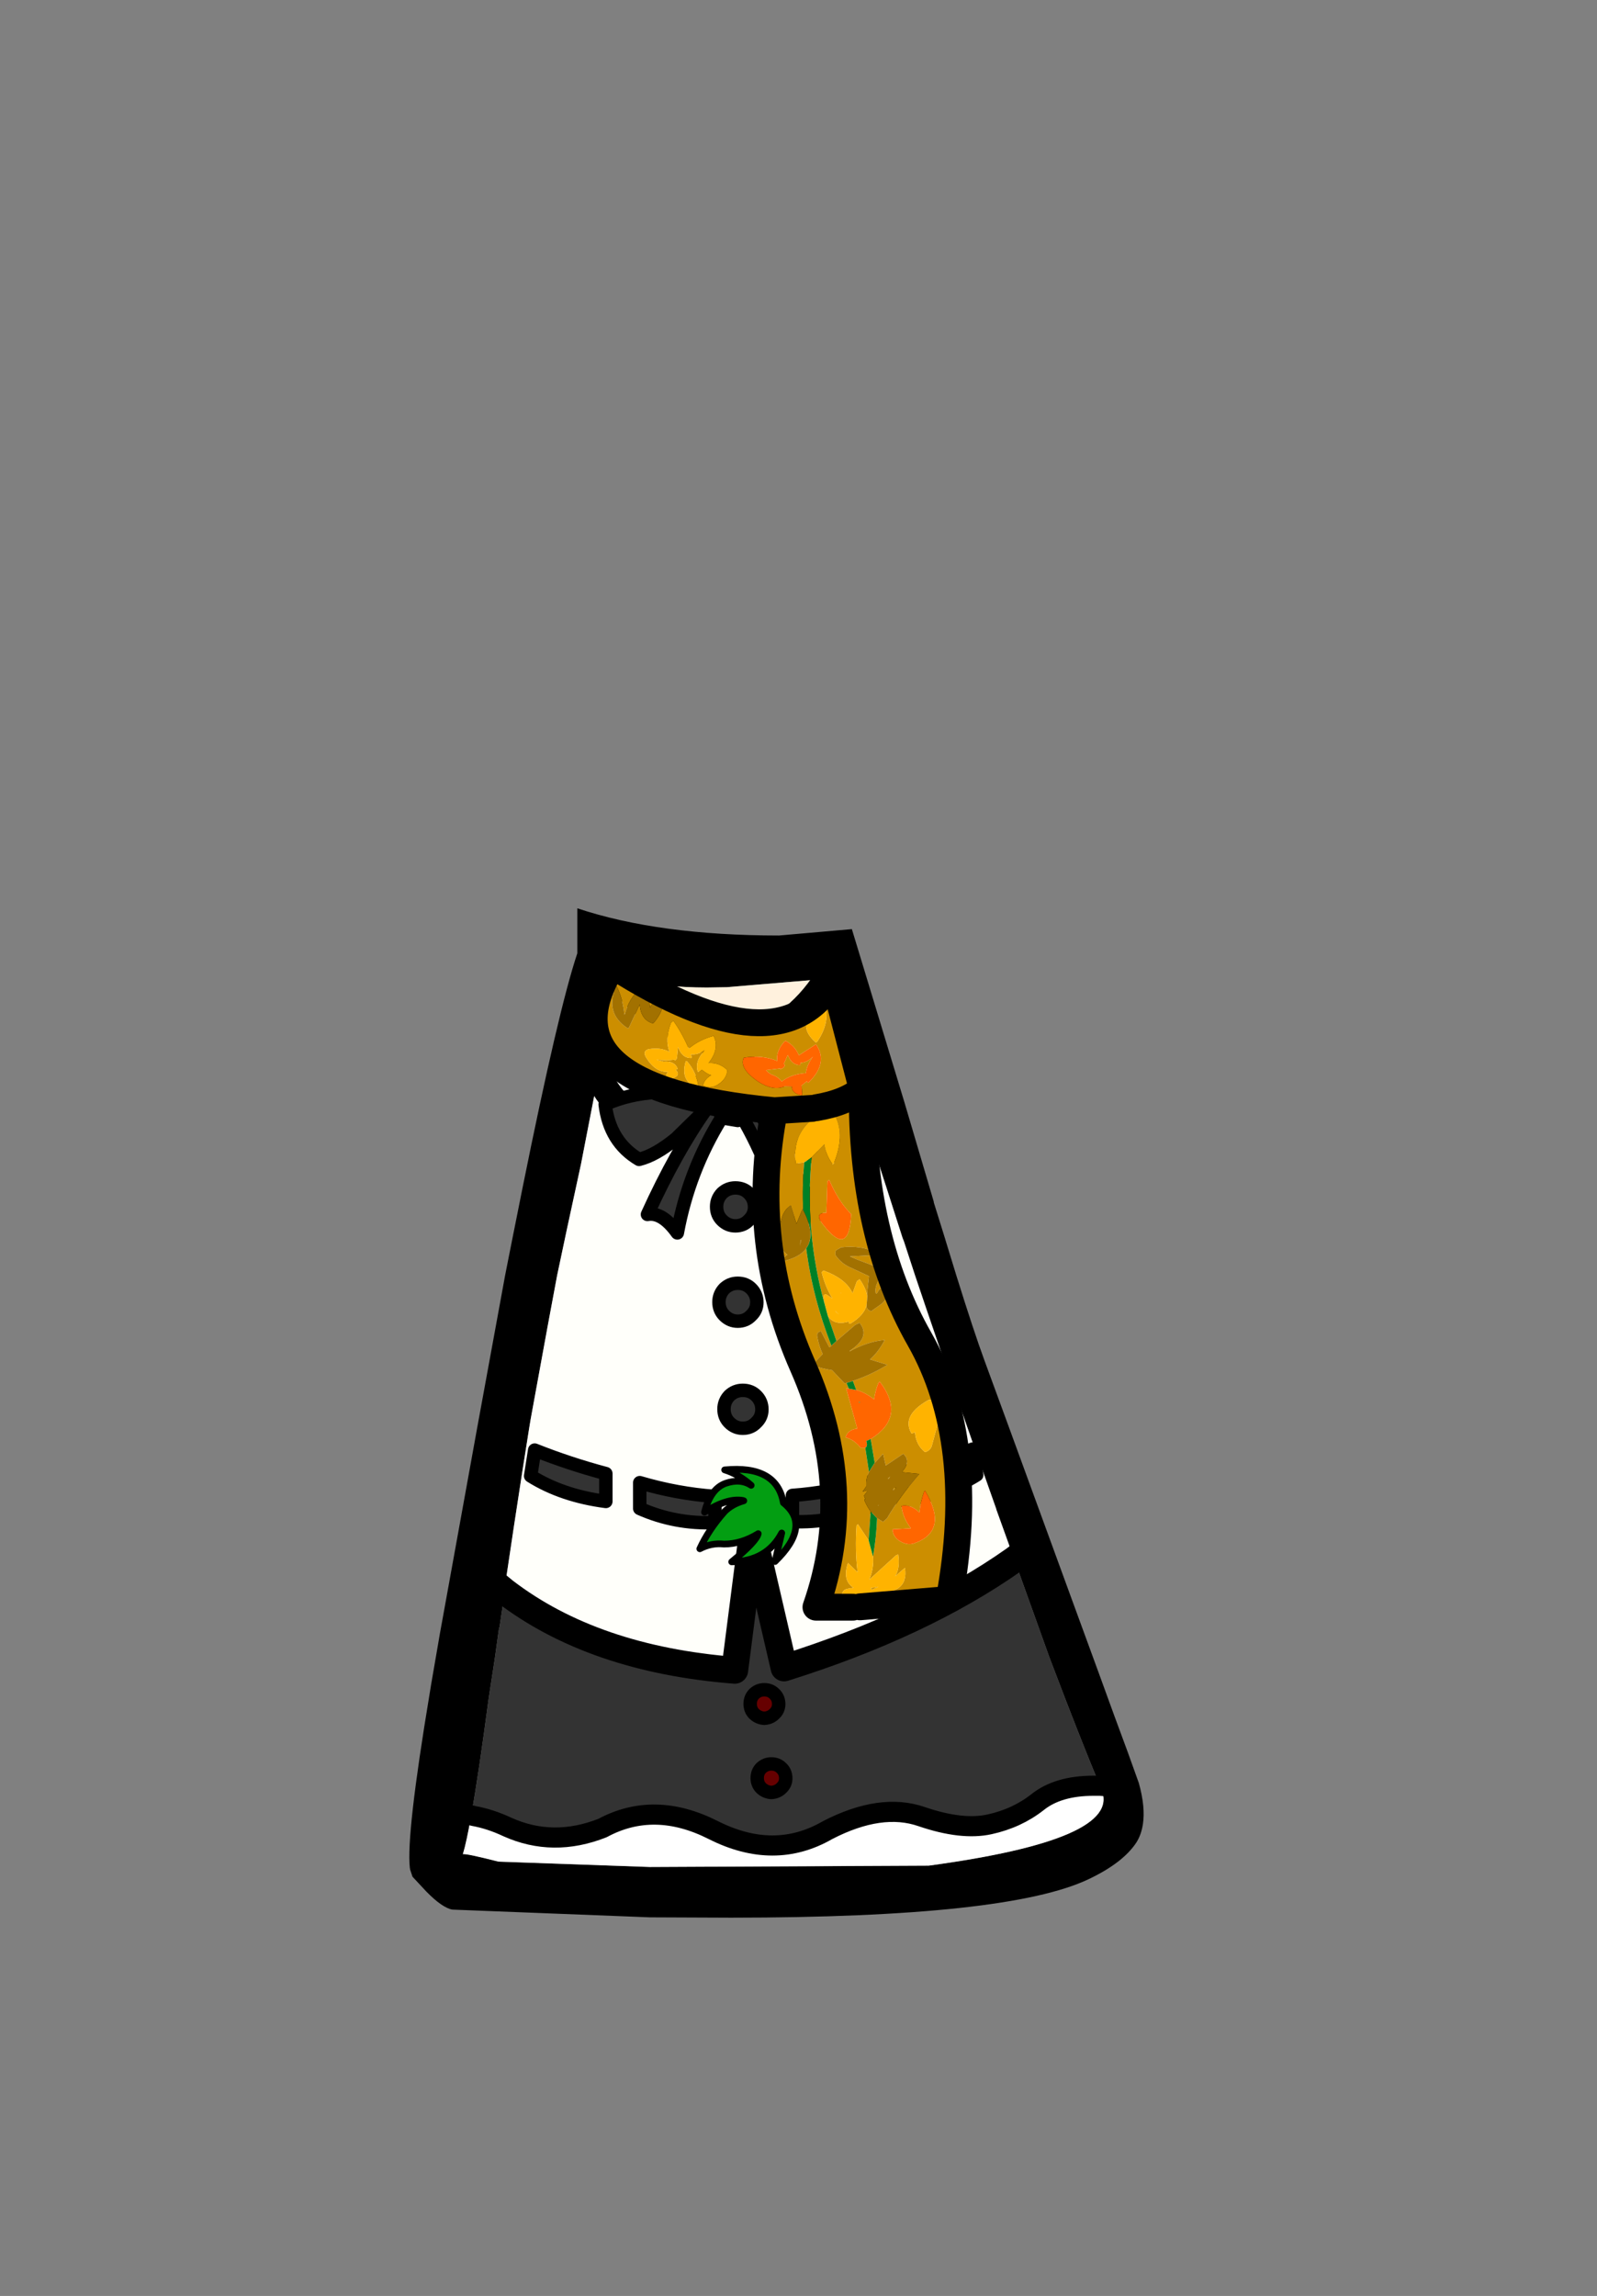 <?xml version="1.0" encoding="UTF-8" standalone="no"?>
<svg xmlns:xlink="http://www.w3.org/1999/xlink" height="342.0px" width="237.9px" xmlns="http://www.w3.org/2000/svg">
  <rect width="100%" height="100%" fill="#808080" stroke="none"/>
  <g transform="matrix(1, 0, 0, 1, 118.05, 273.9)">
    <use height="150.35" transform="matrix(1.0, 0.0, 0.0, 1.0, -57.05, -138.6)" width="109.35" xlink:href="#shape0"/>
    <use height="99.65" transform="matrix(1.0, 0.0, 0.0, 1.0, -31.55, -132.1)" width="58.3" xlink:href="#shape1"/>
  </g>
  <defs>
    <g id="shape0" transform="matrix(1, 0, 0, 1, 57.05, 138.6)">
      <path d="M6.15 -129.85 L5.15 -128.05 6.15 -129.85 M5.15 -128.05 L5.15 -128.1 -9.75 -126.85 -12.75 -126.8 Q-19.25 -126.8 -25.55 -128.15 L-26.25 -128.3 -28.95 -113.65 -31.5 -100.5 -33.6 -90.8 -35.05 -83.95 -36.45 -76.45 -39.0 -62.5 -39.2 -61.3 -40.25 -54.65 -41.5 -46.5 -42.8 -37.8 -42.8 -37.75 -42.85 -36.85 -43.65 -31.45 -43.7 -31.5 -43.7 -31.45 -43.85 -30.4 -44.35 -26.8 -45.25 -20.95 Q-46.75 -9.6 -47.85 -3.5 -48.55 0.5 -49.1 2.3 -48.7 2.15 -43.8 3.4 L-21.25 4.2 20.3 4.0 Q49.1 0.1 46.05 -7.25 L45.8 -7.9 Q42.8 -15.1 38.65 -26.05 L38.25 -27.1 33.05 -41.6 30.35 -49.1 30.35 -49.15 27.35 -57.65 27.15 -58.15 26.05 -61.3 Q21.4 -74.55 18.25 -83.95 L16.6 -89.0 16.4 -89.5 14.0 -97.0 12.7 -101.0 9.4 -111.7 Q5.25 -125.2 5.15 -128.05 M11.1 -115.15 L9.4 -111.7 11.1 -115.15 M35.8 -43.7 L33.05 -41.6 35.8 -43.7 M19.25 -101.0 L21.05 -94.9 21.05 -94.8 22.7 -89.5 22.85 -89.0 24.4 -83.95 Q27.0 -75.6 28.6 -71.25 L32.25 -61.3 41.4 -36.25 45.7 -24.5 47.9 -18.45 49.95 -12.9 51.6 -8.3 Q52.6 -4.7 52.2 -2.15 51.95 -0.55 51.2 0.6 49.2 3.6 44.15 6.0 32.15 11.75 -9.15 11.75 L-21.25 11.7 -50.65 10.55 Q-52.15 10.3 -54.55 7.85 L-56.6 5.65 -56.95 4.6 -57.0 4.3 Q-57.55 -0.6 -54.05 -21.6 L-53.85 -22.85 -52.65 -29.8 -52.55 -30.4 -52.05 -33.15 -46.95 -61.3 -42.8 -83.95 -41.8 -89.0 -40.2 -97.0 Q-34.85 -123.55 -32.05 -131.9 L-32.05 -138.6 Q-19.9 -134.55 -2.0 -134.55 L8.85 -135.5 16.65 -109.8 19.25 -101.0 M47.9 -7.75 L45.8 -7.9 47.9 -7.75 M-51.25 -3.8 L-47.85 -3.5 -51.25 -3.8 M-26.8 -130.1 L-25.55 -128.15 -26.8 -130.1 M-30.6 -118.05 Q-29.95 -115.65 -28.95 -113.65 -29.95 -115.65 -30.6 -118.05 M-45.05 -38.65 L-42.85 -36.85 -45.05 -38.65" fill="#000000" fill-rule="evenodd" stroke="none"/>
      <path d="M-25.55 -128.15 Q-19.25 -126.8 -12.75 -126.8 L-9.75 -126.85 5.15 -128.1 5.15 -128.05 Q0.3 -120.35 -8.85 -117.65 -20.35 -120.85 -25.55 -128.15" fill="#fff1dd" fill-rule="evenodd" stroke="none"/>
      <path d="M-25.55 -128.15 Q-20.35 -120.85 -8.85 -117.65 0.3 -120.35 5.15 -128.05 5.25 -125.2 9.4 -111.7 L12.7 -101.0 14.0 -97.0 16.4 -89.5 16.6 -89.0 18.25 -83.95 Q21.4 -74.55 26.05 -61.3 L27.15 -58.15 27.35 -57.65 30.35 -49.15 30.35 -49.1 33.05 -41.6 Q19.3 -31.9 -1.25 -25.45 L-5.95 -45.75 -8.6 -25.1 Q-29.65 -26.75 -42.85 -36.85 L-42.8 -37.75 -42.8 -37.8 -41.5 -46.5 -40.25 -54.65 -39.2 -61.3 -39.0 -62.5 -36.45 -76.45 -35.05 -83.95 -33.6 -90.8 -31.5 -100.5 -28.95 -113.65 -26.25 -128.3 -25.55 -128.15 M16.25 -50.4 Q22.75 -51.25 27.45 -54.2 L26.85 -58.05 Q21.7 -56.0 16.25 -54.55 L16.25 -50.4 M0.0 -51.15 L0.0 -47.25 Q5.9 -47.0 11.2 -49.35 L11.2 -53.2 Q5.6 -51.55 0.0 -51.15 M9.4 -111.7 Q6.1 -106.5 -0.05 -104.5 L-8.85 -117.65 -18.3 -105.15 Q-25.55 -106.75 -28.95 -113.65 -25.55 -106.75 -18.3 -105.15 L-8.85 -117.65 -0.05 -104.5 Q6.1 -106.5 9.4 -111.7 M-11.55 -51.0 Q-17.15 -51.4 -22.75 -53.05 L-22.75 -49.2 Q-17.45 -46.85 -11.55 -47.1 L-11.55 -51.0 M-27.8 -54.4 Q-33.25 -55.85 -38.4 -57.9 L-39.0 -54.05 Q-34.3 -51.1 -27.8 -50.25 L-27.8 -54.4" fill="#fffffa" fill-rule="evenodd" stroke="none"/>
      <path d="M0.0 -51.15 Q5.6 -51.55 11.2 -53.2 L11.2 -49.35 Q5.9 -47.0 0.0 -47.25 L0.0 -51.15 M16.25 -50.4 L16.25 -54.55 Q21.7 -56.0 26.85 -58.05 L27.45 -54.2 Q22.75 -51.25 16.25 -50.4 M33.05 -41.6 L38.25 -27.1 38.65 -26.05 Q42.8 -15.1 45.8 -7.9 L44.85 -7.9 Q39.55 -7.9 36.5 -5.45 33.45 -3.05 29.35 -2.15 25.25 -1.25 19.25 -3.3 13.2 -5.4 5.25 -1.3 -2.7 3.3 -11.8 -1.3 -20.6 -5.75 -28.3 -1.6 -35.65 1.3 -42.45 -1.75 -45.0 -2.95 -47.5 -3.4 L-47.85 -3.5 Q-46.75 -9.6 -45.25 -20.95 L-44.35 -26.8 -43.85 -30.4 -43.7 -31.45 -43.65 -31.45 -42.85 -36.85 Q-29.65 -26.75 -8.6 -25.1 L-5.95 -45.75 -1.25 -25.45 Q19.3 -31.9 33.05 -41.6 M-27.8 -54.4 L-27.8 -50.25 Q-34.3 -51.1 -39.0 -54.05 L-38.4 -57.9 Q-33.25 -55.85 -27.8 -54.4 M-11.55 -51.0 L-11.55 -47.1 Q-17.45 -46.85 -22.75 -49.2 L-22.75 -53.05 Q-17.15 -51.4 -11.55 -51.0" fill="#333333" fill-rule="evenodd" stroke="none"/>
      <path d="M-47.85 -3.5 L-47.5 -3.4 Q-45.0 -2.95 -42.45 -1.75 -35.65 1.3 -28.3 -1.6 -20.6 -5.75 -11.8 -1.3 -2.7 3.3 5.25 -1.3 13.2 -5.4 19.25 -3.3 25.25 -1.25 29.35 -2.15 33.45 -3.05 36.5 -5.45 39.55 -7.9 44.85 -7.9 L45.8 -7.9 46.05 -7.25 Q49.1 0.1 20.3 4.0 L-21.25 4.2 -43.8 3.4 Q-48.7 2.15 -49.1 2.3 -48.55 0.5 -47.85 -3.5" fill="#ffffff" fill-rule="evenodd" stroke="none"/>
      <path d="M5.15 -128.05 L6.15 -129.85 M-25.55 -128.15 Q-20.35 -120.85 -8.85 -117.65 0.3 -120.35 5.15 -128.05 M9.4 -111.7 L11.1 -115.15 M33.05 -41.6 L35.8 -43.7 M-28.95 -113.65 Q-25.55 -106.75 -18.3 -105.15 L-8.85 -117.65 -0.05 -104.5 Q6.1 -106.5 9.4 -111.7 M-25.55 -128.15 L-26.8 -130.1 M-42.85 -36.85 Q-29.65 -26.75 -8.6 -25.1 L-5.95 -45.75 -1.25 -25.45 Q19.3 -31.9 33.05 -41.6 M-28.95 -113.65 Q-29.95 -115.65 -30.6 -118.05 M-42.85 -36.85 L-45.05 -38.65" fill="none" stroke="#000000" stroke-linecap="round" stroke-linejoin="round" stroke-width="4.0"/>
      <path d="M16.25 -50.4 Q22.75 -51.25 27.45 -54.2 L26.85 -58.05 Q21.7 -56.0 16.25 -54.55 L16.25 -50.4 M0.0 -51.15 L0.0 -47.25 Q5.9 -47.0 11.2 -49.35 L11.2 -53.2 Q5.6 -51.55 0.0 -51.15 M-27.8 -54.4 L-27.8 -50.25 Q-34.3 -51.1 -39.0 -54.05 L-38.4 -57.9 Q-33.25 -55.85 -27.8 -54.4 M-11.55 -51.0 L-11.55 -47.1 Q-17.45 -46.85 -22.75 -49.2 L-22.75 -53.05 Q-17.15 -51.4 -11.55 -51.0" fill="none" stroke="#000000" stroke-linecap="round" stroke-linejoin="round" stroke-width="2.0"/>
      <path d="M45.8 -7.9 L47.9 -7.75 M-47.85 -3.5 L-47.5 -3.4 Q-45.0 -2.95 -42.45 -1.75 -35.65 1.3 -28.3 -1.6 -20.6 -5.75 -11.8 -1.3 -2.7 3.3 5.25 -1.3 13.2 -5.4 19.25 -3.3 25.25 -1.25 29.35 -2.15 33.45 -3.05 36.5 -5.45 39.55 -7.9 44.85 -7.9 L45.8 -7.9 M-47.85 -3.5 L-51.25 -3.8" fill="none" stroke="#000000" stroke-linecap="round" stroke-linejoin="round" stroke-width="3.0"/>
      <path d="M-5.4 -62.0 Q-6.2 -61.15 -7.4 -61.15 -8.55 -61.15 -9.4 -62.0 -10.2 -62.8 -10.2 -64.0 -10.2 -65.15 -9.4 -66.0 -8.55 -66.8 -7.4 -66.8 -6.2 -66.8 -5.4 -66.0 -4.55 -65.15 -4.55 -63.95 -4.55 -62.8 -5.4 -62.0" fill="#333333" fill-rule="evenodd" stroke="none"/>
      <path d="M-5.4 -62.0 Q-6.2 -61.15 -7.4 -61.15 -8.55 -61.15 -9.4 -62.0 -10.2 -62.8 -10.2 -64.0 -10.2 -65.15 -9.4 -66.0 -8.55 -66.8 -7.4 -66.8 -6.2 -66.8 -5.4 -66.0 -4.55 -65.15 -4.55 -63.95 -4.55 -62.8 -5.4 -62.0" fill="none" stroke="#000000" stroke-linecap="round" stroke-linejoin="round" stroke-width="2.0"/>
      <path d="M-6.15 -77.95 Q-6.95 -77.1 -8.15 -77.1 -9.3 -77.1 -10.15 -77.95 -10.95 -78.75 -10.95 -79.95 -10.95 -81.1 -10.15 -81.95 -9.3 -82.75 -8.15 -82.75 -6.95 -82.75 -6.15 -81.95 -5.3 -81.1 -5.3 -79.9 -5.3 -78.75 -6.15 -77.95" fill="#333333" fill-rule="evenodd" stroke="none"/>
      <path d="M-6.15 -77.95 Q-6.95 -77.1 -8.15 -77.1 -9.3 -77.1 -10.15 -77.95 -10.95 -78.75 -10.95 -79.95 -10.95 -81.1 -10.15 -81.95 -9.3 -82.75 -8.15 -82.75 -6.95 -82.75 -6.15 -81.95 -5.3 -81.1 -5.3 -79.9 -5.3 -78.75 -6.15 -77.95" fill="none" stroke="#000000" stroke-linecap="round" stroke-linejoin="round" stroke-width="2.0"/>
      <path d="M9.85 -109.2 Q9.2 -103.6 4.8 -101.0 2.35 -101.6 -0.7 -104.1 -2.85 -105.85 -5.25 -108.55 -0.75 -102.15 3.55 -92.8 1.3 -93.2 -0.9 -90.05 -2.65 -99.25 -7.65 -107.8 L-8.15 -107.0 -10.55 -107.4 Q-15.45 -99.5 -17.15 -90.25 -19.4 -93.4 -21.6 -93.0 -17.35 -102.35 -12.8 -108.75 L-17.35 -104.3 Q-20.4 -101.8 -22.85 -101.2 -27.25 -103.8 -27.9 -109.4 -20.75 -112.55 -11.5 -110.25 -11.0 -112.5 -7.1 -111.4 L-7.05 -110.25 Q2.7 -112.35 9.85 -109.2 M-7.65 -107.8 Q-7.15 -108.9 -7.05 -110.2 L-7.05 -110.25 -5.4 -108.7 -7.05 -110.25 -7.05 -110.2 Q-7.15 -108.9 -7.65 -107.8 M-10.55 -107.4 L-11.5 -110.25 -12.65 -108.95 -12.8 -108.75 -12.65 -108.95 -11.5 -110.25 -10.55 -107.4 M-5.4 -108.7 L-5.25 -108.55 -5.4 -108.7" fill="#333333" fill-rule="evenodd" stroke="none"/>
      <path d="M9.85 -109.2 Q9.2 -103.6 4.8 -101.0 2.35 -101.6 -0.7 -104.1 -2.85 -105.85 -5.25 -108.55 M3.55 -92.8 Q1.3 -93.2 -0.9 -90.05 -2.65 -99.25 -7.65 -107.8 L-8.15 -107.0 -10.55 -107.4 Q-15.45 -99.5 -17.15 -90.25 -19.4 -93.4 -21.6 -93.0 -17.35 -102.35 -12.8 -108.75 L-17.35 -104.3 Q-20.4 -101.8 -22.85 -101.2 -27.25 -103.8 -27.9 -109.4 -20.75 -112.55 -11.5 -110.25 -11.0 -112.5 -7.1 -111.4 L-7.05 -110.25 -7.05 -110.2 Q-7.15 -108.9 -7.65 -107.8 M-12.8 -108.75 L-12.65 -108.95 -11.5 -110.25 -10.55 -107.4 M-5.4 -108.7 L-7.05 -110.25" fill="none" stroke="#000000" stroke-linecap="round" stroke-linejoin="round" stroke-width="2.0"/>
      <path d="M-5.25 -108.55 Q-0.75 -102.15 3.55 -92.8 M-7.05 -110.25 Q2.7 -112.35 9.85 -109.2 M-5.25 -108.55 L-5.4 -108.7" fill="none" stroke="#000000" stroke-linecap="round" stroke-linejoin="round" stroke-width="2.0"/>
      <path d="M-6.5 -92.15 Q-7.3 -91.3 -8.5 -91.3 -9.65 -91.3 -10.5 -92.15 -11.3 -92.95 -11.3 -94.15 -11.3 -95.3 -10.5 -96.15 -9.65 -96.95 -8.5 -96.95 -7.3 -96.95 -6.5 -96.15 -5.65 -95.3 -5.65 -94.1 -5.65 -92.95 -6.5 -92.15" fill="#333333" fill-rule="evenodd" stroke="none"/>
      <path d="M-6.5 -92.15 Q-7.3 -91.3 -8.5 -91.3 -9.65 -91.3 -10.5 -92.15 -11.3 -92.95 -11.3 -94.15 -11.3 -95.3 -10.5 -96.15 -9.65 -96.95 -8.5 -96.95 -7.3 -96.95 -6.5 -96.15 -5.65 -95.3 -5.65 -94.1 -5.65 -92.95 -6.5 -92.15" fill="none" stroke="#000000" stroke-linecap="round" stroke-linejoin="round" stroke-width="2.0"/>
      <path d="M-5.1 -45.45 Q-7.6 -43.9 -10.2 -43.9 -12.1 -44.1 -13.8 -43.2 -12.5 -46.05 -10.1 -48.75 -9.0 -49.85 -7.25 -50.35 L-7.4 -50.4 Q-9.7 -50.8 -13.1 -48.65 -12.2 -52.15 -9.95 -52.95 -7.75 -53.7 -6.15 -52.65 -8.0 -54.3 -10.1 -54.95 -2.35 -55.7 -1.35 -50.05 2.9 -46.65 -2.6 -41.3 L-1.6 -45.55 Q-3.8 -41.35 -9.05 -41.25 -5.35 -44.3 -5.1 -45.45" fill="#039e12" fill-rule="evenodd" stroke="none"/>
      <path d="M-5.1 -45.45 Q-5.35 -44.3 -9.05 -41.25 -3.8 -41.35 -1.6 -45.55 L-2.6 -41.3 Q2.9 -46.65 -1.35 -50.05 -2.35 -55.7 -10.1 -54.95 -8.0 -54.3 -6.15 -52.65 -7.75 -53.7 -9.95 -52.95 -12.2 -52.15 -13.1 -48.65 -9.7 -50.8 -7.4 -50.4 L-7.25 -50.35 Q-9.0 -49.85 -10.1 -48.75 -12.5 -46.05 -13.8 -43.2 -12.1 -44.1 -10.2 -43.9 -7.6 -43.9 -5.1 -45.45" fill="none" stroke="#000000" stroke-linecap="round" stroke-linejoin="round" stroke-width="1.0"/>
      <path d="M-2.7 -18.6 Q-3.3 -18.0 -4.2 -17.95 -5.05 -18.0 -5.7 -18.6 -6.3 -19.2 -6.3 -20.1 -6.3 -21.0 -5.7 -21.6 -5.05 -22.2 -4.2 -22.2 -3.3 -22.2 -2.7 -21.6 -2.05 -21.0 -2.05 -20.05 -2.05 -19.2 -2.7 -18.6" fill="#660000" fill-rule="evenodd" stroke="none"/>
      <path d="M-2.7 -18.6 Q-3.3 -18.0 -4.2 -17.95 -5.05 -18.0 -5.7 -18.6 -6.3 -19.2 -6.3 -20.1 -6.3 -21.0 -5.7 -21.6 -5.05 -22.2 -4.2 -22.2 -3.3 -22.2 -2.7 -21.6 -2.05 -21.0 -2.05 -20.05 -2.05 -19.2 -2.7 -18.6" fill="none" stroke="#000000" stroke-linecap="round" stroke-linejoin="round" stroke-width="2.0"/>
      <path d="M-1.65 -7.55 Q-2.25 -6.95 -3.15 -6.9 -4.0 -6.95 -4.65 -7.55 -5.25 -8.15 -5.25 -9.05 -5.25 -9.95 -4.65 -10.55 -4.0 -11.15 -3.15 -11.15 -2.25 -11.15 -1.65 -10.55 -1.0 -9.95 -1.0 -9.0 -1.0 -8.15 -1.65 -7.55" fill="#660000" fill-rule="evenodd" stroke="none"/>
      <path d="M-1.65 -7.55 Q-2.25 -6.95 -3.15 -6.9 -4.0 -6.95 -4.65 -7.55 -5.25 -8.15 -5.25 -9.05 -5.25 -9.95 -4.65 -10.55 -4.0 -11.15 -3.15 -11.15 -2.25 -11.15 -1.65 -10.55 -1.0 -9.95 -1.0 -9.0 -1.0 -8.15 -1.65 -7.55" fill="none" stroke="#000000" stroke-linecap="round" stroke-linejoin="round" stroke-width="2.0"/>
    </g>
    <g id="shape1" transform="matrix(1, 0, 0, 1, 31.55, 132.1)">
      <path d="M4.75 -124.6 L4.55 -124.5 Q3.9 -123.5 3.65 -122.2 L3.55 -122.1 2.75 -122.85 Q1.0 -120.75 3.5 -118.6 L3.7 -118.75 Q5.75 -121.8 4.75 -124.6 M3.05 -116.5 Q2.1 -115.2 2.0 -114.05 -0.2 -113.9 -1.6 -112.8 -2.1 -113.5 -3.15 -113.85 L-3.6 -114.15 -3.95 -114.5 -1.85 -114.75 -1.75 -114.6 -1.6 -114.75 Q-1.45 -114.75 -1.35 -114.85 L-1.1 -115.2 -1.15 -115.3 -1.3 -115.4 -0.7 -116.75 -0.6 -116.55 Q-0.05 -115.25 1.15 -115.25 L1.2 -115.35 1.2 -115.6 Q2.15 -115.6 3.05 -116.5 M2.25 -112.6 Q2.4 -112.6 2.45 -112.7 5.4 -115.6 3.5 -118.35 L0.95 -116.7 Q0.4 -118.1 -1.0 -118.85 L-1.2 -118.75 Q-2.5 -117.3 -2.25 -115.85 -4.5 -116.8 -7.25 -116.35 -8.0 -114.75 -5.05 -112.75 -2.95 -111.4 -1.2 -112.05 L-1.2 -112.1 -0.1 -112.05 Q-0.1 -111.0 1.4 -110.75 L1.45 -110.9 1.35 -112.2 2.15 -112.85 2.25 -112.6 M2.85 -101.5 L4.75 -103.45 Q4.95 -101.9 6.0 -100.45 L6.15 -100.6 Q8.05 -105.15 6.0 -108.35 L6.0 -108.3 5.85 -108.0 5.5 -108.85 5.15 -108.7 3.7 -107.8 3.8 -108.35 3.75 -108.7 3.55 -108.9 Q8.05 -109.65 10.4 -111.7 8.05 -109.65 3.55 -108.9 L3.4 -108.95 3.05 -108.85 2.95 -108.8 2.8 -108.55 2.5 -106.8 Q-0.05 -104.35 0.5 -100.6 L1.75 -100.75 Q1.45 -97.2 1.6 -93.65 L1.5 -93.85 1.5 -93.8 0.6 -91.6 -0.25 -94.35 Q-1.25 -93.7 -1.6 -92.4 -2.75 -88.35 -0.75 -87.0 -1.3 -86.7 -1.35 -86.1 L-1.35 -86.05 Q-0.5 -86.25 0.2 -86.55 1.45 -87.1 2.05 -87.95 3.0 -80.6 5.8 -73.45 L5.5 -73.2 4.25 -75.6 Q3.55 -75.5 3.7 -74.75 3.95 -73.4 4.5 -72.2 L2.9 -70.55 Q4.5 -70.0 5.9 -69.8 L7.75 -67.85 8.05 -67.9 8.4 -67.05 8.0 -67.1 9.65 -61.1 Q8.25 -60.95 7.9 -59.8 9.2 -59.45 10.15 -58.25 L10.85 -58.25 11.4 -54.65 Q10.9 -53.6 11.0 -52.5 L10.45 -51.7 11.05 -51.9 11.1 -51.7 10.65 -51.1 10.85 -50.6 10.75 -50.6 10.7 -50.45 Q11.1 -49.5 11.65 -48.75 L11.35 -44.45 9.75 -46.85 9.55 -46.65 Q9.3 -43.05 9.7 -39.7 L8.25 -41.1 8.25 -41.05 Q7.4 -38.45 9.1 -37.4 L8.25 -37.25 Q7.4 -37.1 7.4 -36.3 8.4 -35.6 9.3 -35.45 L9.05 -34.65 9.0 -34.5 3.5 -34.5 Q9.65 -52.05 1.55 -70.4 -6.55 -88.75 -2.7 -108.45 -38.1 -111.8 -26.8 -130.1 -1.8 -114.1 6.15 -128.05 L10.4 -111.7 Q10.2 -89.75 18.95 -74.4 27.65 -59.05 23.35 -35.65 L10.05 -34.55 10.4 -35.6 Q11.1 -35.9 11.7 -36.65 17.4 -36.25 16.75 -40.35 L15.3 -39.1 Q16.05 -40.3 15.75 -42.35 L15.4 -42.2 11.45 -38.6 Q12.15 -40.35 12.0 -42.05 12.5 -44.9 12.6 -47.75 L13.5 -47.2 14.1 -47.75 Q16.0 -51.0 18.9 -54.35 L16.4 -54.6 16.4 -54.75 Q17.7 -56.3 16.5 -57.35 L13.9 -55.6 13.5 -57.35 12.25 -56.0 11.65 -59.55 Q17.0 -62.85 13.0 -68.1 L12.8 -67.9 Q12.35 -66.75 12.15 -65.45 10.85 -66.5 9.5 -66.85 L9.0 -68.2 Q11.6 -69.05 14.15 -70.6 L11.55 -71.4 Q12.8 -72.5 13.75 -74.3 11.25 -74.1 8.5 -72.6 L8.55 -72.7 Q11.7 -74.75 10.0 -76.85 L9.35 -76.55 6.55 -74.15 5.25 -77.95 Q6.15 -76.4 8.4 -77.05 L8.4 -76.75 8.65 -76.75 Q10.65 -77.95 11.05 -79.5 11.0 -78.75 11.75 -78.6 L13.3 -79.7 Q14.25 -80.55 14.55 -81.7 L14.3 -82.25 Q13.2 -82.5 12.65 -81.35 L12.5 -81.2 12.4 -81.3 Q12.3 -81.9 12.5 -82.45 L12.85 -83.3 13.3 -84.5 13.4 -84.85 9.6 -86.3 8.55 -86.75 12.4 -86.95 12.65 -87.2 12.6 -87.3 Q10.2 -88.45 7.25 -88.1 L6.55 -87.7 6.4 -87.5 6.4 -87.3 6.4 -87.1 6.4 -86.95 Q7.3 -85.6 8.95 -84.95 L11.4 -83.8 11.15 -81.55 11.15 -80.7 Q11.0 -81.95 10.0 -83.35 L9.6 -83.05 8.95 -81.25 Q8.05 -83.35 4.75 -84.6 4.3 -84.6 4.4 -84.2 4.95 -82.1 5.95 -80.5 L5.0 -81.1 Q4.6 -81.1 4.65 -80.7 L4.75 -79.8 Q1.8 -90.45 2.85 -101.5 M-2.7 -108.45 L2.95 -108.8 -2.7 -108.45 M5.5 -98.1 Q5.2 -98.1 5.2 -97.75 L5.05 -93.25 Q3.15 -93.25 4.55 -91.5 8.45 -86.45 8.75 -93.05 L8.55 -93.25 Q6.75 -95.15 5.5 -98.1 M1.25 -89.2 L1.3 -89.2 Q0.9 -87.4 1.25 -89.2 M6.4 -78.55 L6.4 -78.6 Q7.5 -77.55 6.4 -78.55 M7.25 -81.25 L7.2 -81.3 7.2 -81.35 7.25 -81.3 7.25 -81.25 M18.25 -60.55 Q18.4 -58.65 19.75 -57.6 20.5 -57.8 20.75 -58.5 L22.4 -64.6 22.25 -64.8 Q21.4 -65.55 20.25 -65.35 16.15 -63.05 17.75 -60.35 L18.25 -60.55 M12.75 -49.65 L12.9 -49.75 12.75 -49.6 12.75 -49.65 M15.0 -51.9 L15.1 -52.25 15.45 -52.3 15.0 -51.9 M14.55 -53.95 L14.35 -53.65 14.2 -53.65 14.55 -53.95 M19.75 -51.85 L19.6 -51.7 Q19.1 -50.25 18.9 -48.6 17.65 -49.85 16.25 -49.6 16.4 -47.85 17.65 -46.25 L14.9 -46.1 Q14.95 -45.05 15.9 -44.4 17.1 -43.65 18.1 -44.0 23.35 -45.8 19.75 -51.85 M11.65 -37.35 L12.8 -37.55 11.85 -37.1 11.65 -37.35 M-21.2 -123.8 Q-21.35 -125.65 -22.5 -126.85 -24.35 -125.25 -25.0 -122.75 L-25.05 -122.9 Q-25.3 -125.3 -26.25 -127.1 -28.05 -122.95 -24.5 -120.7 L-24.35 -120.85 -22.75 -124.3 Q-22.6 -121.95 -20.75 -121.45 -18.7 -123.8 -19.5 -125.85 -20.55 -125.15 -21.2 -123.8 M-15.75 -115.85 L-15.9 -115.8 Q-16.8 -112.8 -14.05 -111.8 L-14.0 -112.0 Q-14.3 -114.25 -15.75 -115.85 M-21.5 -117.6 Q-22.4 -117.3 -21.75 -116.3 -20.4 -114.15 -18.55 -114.25 -18.9 -113.8 -18.8 -113.2 L-18.65 -113.1 Q-16.35 -113.5 -17.4 -114.55 L-17.1 -114.7 Q-17.55 -115.9 -19.2 -115.75 L-20.25 -116.05 -18.65 -115.95 -17.6 -116.05 -17.5 -115.95 Q-17.2 -116.1 -17.2 -116.45 L-17.05 -117.95 Q-16.45 -116.25 -15.05 -116.3 L-15.0 -116.45 -15.15 -116.85 Q-14.1 -116.75 -13.1 -117.45 L-13.35 -117.1 Q-14.55 -115.7 -14.1 -114.25 L-13.85 -114.25 -13.5 -114.55 Q-12.55 -113.8 -12.1 -113.75 -13.05 -113.2 -13.3 -112.35 L-13.3 -112.2 Q-12.05 -111.55 -10.75 -112.6 -9.8 -113.35 -9.7 -114.45 L-9.8 -114.6 Q-10.95 -115.65 -12.5 -115.55 -10.8 -117.7 -11.75 -119.6 -13.95 -119.0 -15.45 -117.7 -16.4 -119.95 -17.75 -121.85 L-18.1 -121.55 Q-19.05 -119.05 -18.3 -117.2 -19.7 -117.95 -21.5 -117.6" fill="#cc8e00" fill-rule="evenodd" stroke="none"/>
      <path d="M4.75 -124.6 Q5.75 -121.8 3.7 -118.75 L3.5 -118.6 Q1.0 -120.75 2.75 -122.85 L3.55 -122.1 3.65 -122.2 Q3.9 -123.5 4.55 -124.5 L4.75 -124.6 M3.7 -107.8 L5.15 -108.7 5.5 -108.85 5.85 -108.0 6.0 -108.3 6.0 -108.35 Q8.05 -105.15 6.15 -100.6 L6.0 -100.45 Q4.95 -101.9 4.75 -103.45 L2.85 -101.5 2.25 -101.05 1.75 -100.75 0.5 -100.6 Q-0.05 -104.35 2.5 -106.8 L3.7 -107.8 M4.75 -79.8 L4.65 -80.7 Q4.6 -81.1 5.0 -81.1 L5.95 -80.5 Q4.95 -82.1 4.4 -84.2 4.3 -84.6 4.75 -84.6 8.05 -83.35 8.95 -81.25 L9.6 -83.05 10.0 -83.35 Q11.0 -81.95 11.15 -80.7 L11.05 -79.5 Q10.65 -77.95 8.65 -76.75 L8.4 -76.75 8.4 -77.05 Q6.15 -76.4 5.25 -77.95 L4.75 -79.8 M12.0 -42.05 Q12.15 -40.35 11.45 -38.6 L15.4 -42.2 15.75 -42.35 Q16.05 -40.3 15.3 -39.1 L16.75 -40.35 Q17.4 -36.25 11.7 -36.65 11.1 -35.9 10.4 -35.6 L9.3 -35.45 Q8.4 -35.6 7.4 -36.3 7.4 -37.1 8.25 -37.25 L9.1 -37.4 Q7.4 -38.45 8.25 -41.05 L8.25 -41.1 9.7 -39.7 Q9.3 -43.05 9.55 -46.65 L9.75 -46.85 11.35 -44.45 12.0 -42.05 M7.25 -81.25 L7.25 -81.3 7.2 -81.35 7.2 -81.3 7.25 -81.25 M6.4 -78.55 Q7.5 -77.55 6.4 -78.6 L6.4 -78.55 M18.25 -60.55 L17.75 -60.35 Q16.15 -63.05 20.25 -65.35 21.4 -65.55 22.25 -64.8 L22.4 -64.6 20.75 -58.5 Q20.5 -57.8 19.75 -57.6 18.4 -58.65 18.25 -60.55 M11.65 -37.35 L11.85 -37.1 12.8 -37.55 11.65 -37.35 M-21.5 -117.6 Q-19.7 -117.95 -18.3 -117.2 -19.05 -119.05 -18.1 -121.55 L-17.75 -121.85 Q-16.4 -119.95 -15.45 -117.7 -13.95 -119.0 -11.75 -119.6 -10.8 -117.7 -12.5 -115.55 -10.95 -115.65 -9.8 -114.6 L-9.7 -114.45 Q-9.8 -113.35 -10.75 -112.6 -12.05 -111.55 -13.3 -112.2 L-13.3 -112.35 Q-13.05 -113.2 -12.1 -113.75 -12.55 -113.8 -13.5 -114.55 L-13.85 -114.25 -14.1 -114.25 Q-14.55 -115.7 -13.35 -117.1 L-13.1 -117.45 Q-14.1 -116.75 -15.15 -116.85 L-15.0 -116.45 -15.05 -116.3 Q-16.45 -116.25 -17.05 -117.95 L-17.2 -116.45 Q-17.2 -116.1 -17.5 -115.95 L-17.6 -116.05 -18.65 -115.95 -20.25 -116.05 -19.2 -115.75 Q-17.55 -115.9 -17.1 -114.7 L-17.4 -114.55 Q-16.35 -113.5 -18.65 -113.1 L-18.8 -113.2 Q-18.9 -113.8 -18.55 -114.25 -20.4 -114.15 -21.75 -116.3 -22.4 -117.3 -21.5 -117.6 M-15.75 -115.85 Q-14.3 -114.25 -14.0 -112.0 L-14.05 -111.8 Q-16.8 -112.8 -15.9 -115.8 L-15.75 -115.85" fill="#ffb300" fill-rule="evenodd" stroke="none"/>
      <path d="M2.25 -112.6 L2.15 -112.85 1.35 -112.2 1.45 -110.9 1.4 -110.75 Q-0.1 -111.0 -0.1 -112.05 L-1.2 -112.1 -1.2 -112.05 Q-2.95 -111.4 -5.05 -112.75 -8.0 -114.75 -7.25 -116.35 -4.5 -116.8 -2.25 -115.85 -2.5 -117.3 -1.2 -118.75 L-1.0 -118.85 Q0.4 -118.1 0.95 -116.7 L3.5 -118.35 Q5.4 -115.6 2.45 -112.7 2.4 -112.6 2.25 -112.6 M3.05 -116.5 Q2.15 -115.6 1.2 -115.6 L1.2 -115.35 1.15 -115.25 Q-0.05 -115.25 -0.6 -116.55 L-0.7 -116.75 -1.3 -115.4 -1.15 -115.3 -1.1 -115.2 -1.35 -114.85 Q-1.45 -114.75 -1.6 -114.75 L-1.75 -114.6 -1.85 -114.75 -3.95 -114.5 -3.6 -114.15 -3.15 -113.85 Q-2.1 -113.5 -1.6 -112.8 -0.2 -113.9 2.0 -114.05 2.1 -115.2 3.05 -116.5 M9.5 -66.85 Q10.85 -66.5 12.15 -65.45 12.35 -66.75 12.8 -67.9 L13.0 -68.1 Q17.0 -62.85 11.65 -59.55 L11.45 -59.45 11.0 -59.25 Q11.25 -58.45 10.85 -58.25 L10.15 -58.25 Q9.2 -59.45 7.9 -59.8 8.25 -60.95 9.65 -61.1 L8.0 -67.1 8.4 -67.05 9.5 -66.85 M5.5 -98.1 Q6.75 -95.15 8.55 -93.25 L8.75 -93.05 Q8.45 -86.45 4.55 -91.5 3.15 -93.25 5.05 -93.25 L5.2 -97.75 Q5.2 -98.1 5.5 -98.1 M10.05 -65.05 L9.9 -65.1 9.95 -64.9 10.05 -65.05 M19.75 -51.85 Q23.35 -45.8 18.1 -44.0 17.1 -43.65 15.9 -44.4 14.95 -45.05 14.9 -46.1 L17.65 -46.25 Q16.4 -47.85 16.25 -49.6 17.65 -49.85 18.9 -48.6 19.1 -50.25 19.6 -51.7 L19.75 -51.85" fill="#ff6600" fill-rule="evenodd" stroke="none"/>
      <path d="M2.85 -101.5 Q1.8 -90.45 4.75 -79.8 L5.25 -77.95 6.55 -74.15 5.8 -73.45 Q3.0 -80.6 2.05 -87.95 3.5 -89.95 1.6 -93.65 1.45 -97.2 1.75 -100.75 L2.25 -101.05 2.85 -101.5 M9.0 -68.2 L9.5 -66.85 8.4 -67.05 8.05 -67.9 9.0 -68.2 M11.65 -59.55 L12.25 -56.0 11.4 -54.65 10.85 -58.25 Q11.25 -58.45 11.0 -59.25 L11.45 -59.45 11.65 -59.55 M12.6 -47.75 Q12.5 -44.9 12.0 -42.05 L11.35 -44.45 11.65 -48.75 12.6 -47.75 M10.4 -35.6 L10.05 -34.55 10.0 -34.3 9.75 -34.05 9.35 -34.0 9.05 -34.25 9.0 -34.5 9.05 -34.65 9.3 -35.45 10.4 -35.6 M3.55 -108.9 L3.75 -108.7 3.8 -108.35 3.7 -107.8 2.5 -106.8 2.8 -108.55 2.95 -108.8 3.05 -108.85 3.4 -108.95 3.55 -108.9 M10.05 -65.05 L9.95 -64.9 9.9 -65.1 10.05 -65.05" fill="#008026" fill-rule="evenodd" stroke="none"/>
      <path d="M11.15 -80.7 L11.15 -81.55 11.4 -83.8 8.95 -84.95 Q7.3 -85.6 6.4 -86.95 L6.4 -87.1 6.4 -87.3 6.4 -87.5 6.55 -87.7 7.25 -88.1 Q10.2 -88.45 12.6 -87.3 L12.65 -87.2 12.4 -86.95 8.55 -86.75 9.6 -86.3 13.4 -84.85 13.3 -84.5 12.85 -83.3 12.5 -82.45 Q12.3 -81.9 12.4 -81.3 L12.5 -81.2 12.65 -81.35 Q13.2 -82.5 14.3 -82.25 L14.55 -81.7 Q14.25 -80.55 13.3 -79.7 L11.75 -78.6 Q11.0 -78.75 11.05 -79.5 L11.15 -80.7 M6.55 -74.15 L9.35 -76.55 10.0 -76.85 Q11.7 -74.75 8.55 -72.7 L8.5 -72.6 Q11.25 -74.1 13.75 -74.3 12.8 -72.5 11.55 -71.4 L14.15 -70.6 Q11.6 -69.05 9.0 -68.2 L8.05 -67.9 7.75 -67.85 5.9 -69.8 Q4.5 -70.0 2.9 -70.55 L4.5 -72.2 Q3.95 -73.4 3.7 -74.75 3.55 -75.5 4.25 -75.6 L5.5 -73.2 5.8 -73.45 6.55 -74.15 M12.25 -56.0 L13.5 -57.35 13.9 -55.6 16.5 -57.35 Q17.7 -56.3 16.4 -54.75 L16.4 -54.6 18.9 -54.35 Q16.0 -51.0 14.1 -47.75 L13.5 -47.2 12.6 -47.75 11.65 -48.75 Q11.1 -49.5 10.7 -50.45 L10.75 -50.6 10.85 -50.6 10.65 -51.1 11.1 -51.7 11.05 -51.9 10.45 -51.7 11.0 -52.5 Q10.9 -53.6 11.4 -54.65 L12.25 -56.0 M2.05 -87.95 Q1.45 -87.1 0.2 -86.55 -0.5 -86.25 -1.35 -86.05 L-1.35 -86.1 Q-1.3 -86.7 -0.75 -87.0 -2.75 -88.35 -1.6 -92.4 -1.25 -93.7 -0.25 -94.35 L0.6 -91.6 1.5 -93.8 1.5 -93.85 1.6 -93.65 Q3.5 -89.95 2.05 -87.95 M1.25 -89.2 Q0.9 -87.4 1.3 -89.2 L1.25 -89.2 M14.55 -53.95 L14.2 -53.65 14.35 -53.65 14.55 -53.95 M15.0 -51.9 L15.45 -52.3 15.1 -52.25 15.0 -51.9 M12.75 -49.65 L12.75 -49.6 12.9 -49.75 12.75 -49.65 M-21.2 -123.8 Q-20.55 -125.15 -19.5 -125.85 -18.7 -123.8 -20.75 -121.45 -22.6 -121.95 -22.75 -124.3 L-24.35 -120.85 -24.5 -120.7 Q-28.05 -122.95 -26.25 -127.1 -25.3 -125.3 -25.05 -122.9 L-25.0 -122.75 Q-24.35 -125.25 -22.5 -126.85 -21.35 -125.65 -21.2 -123.8" fill="#a27100" fill-rule="evenodd" stroke="none"/>
      <path d="M10.05 -34.55 L23.35 -35.65 Q27.65 -59.05 18.95 -74.4 10.2 -89.75 10.4 -111.7 8.05 -109.65 3.55 -108.9 M2.95 -108.8 L-2.7 -108.45 Q-6.55 -88.75 1.55 -70.4 9.65 -52.05 3.5 -34.5 L9.0 -34.5 M-2.7 -108.45 Q-38.1 -111.8 -26.8 -130.1 -1.8 -114.1 6.15 -128.05 L10.4 -111.7" fill="none" stroke="#000000" stroke-linecap="round" stroke-linejoin="round" stroke-width="4.0"/>
    </g>
  </defs>
</svg>
